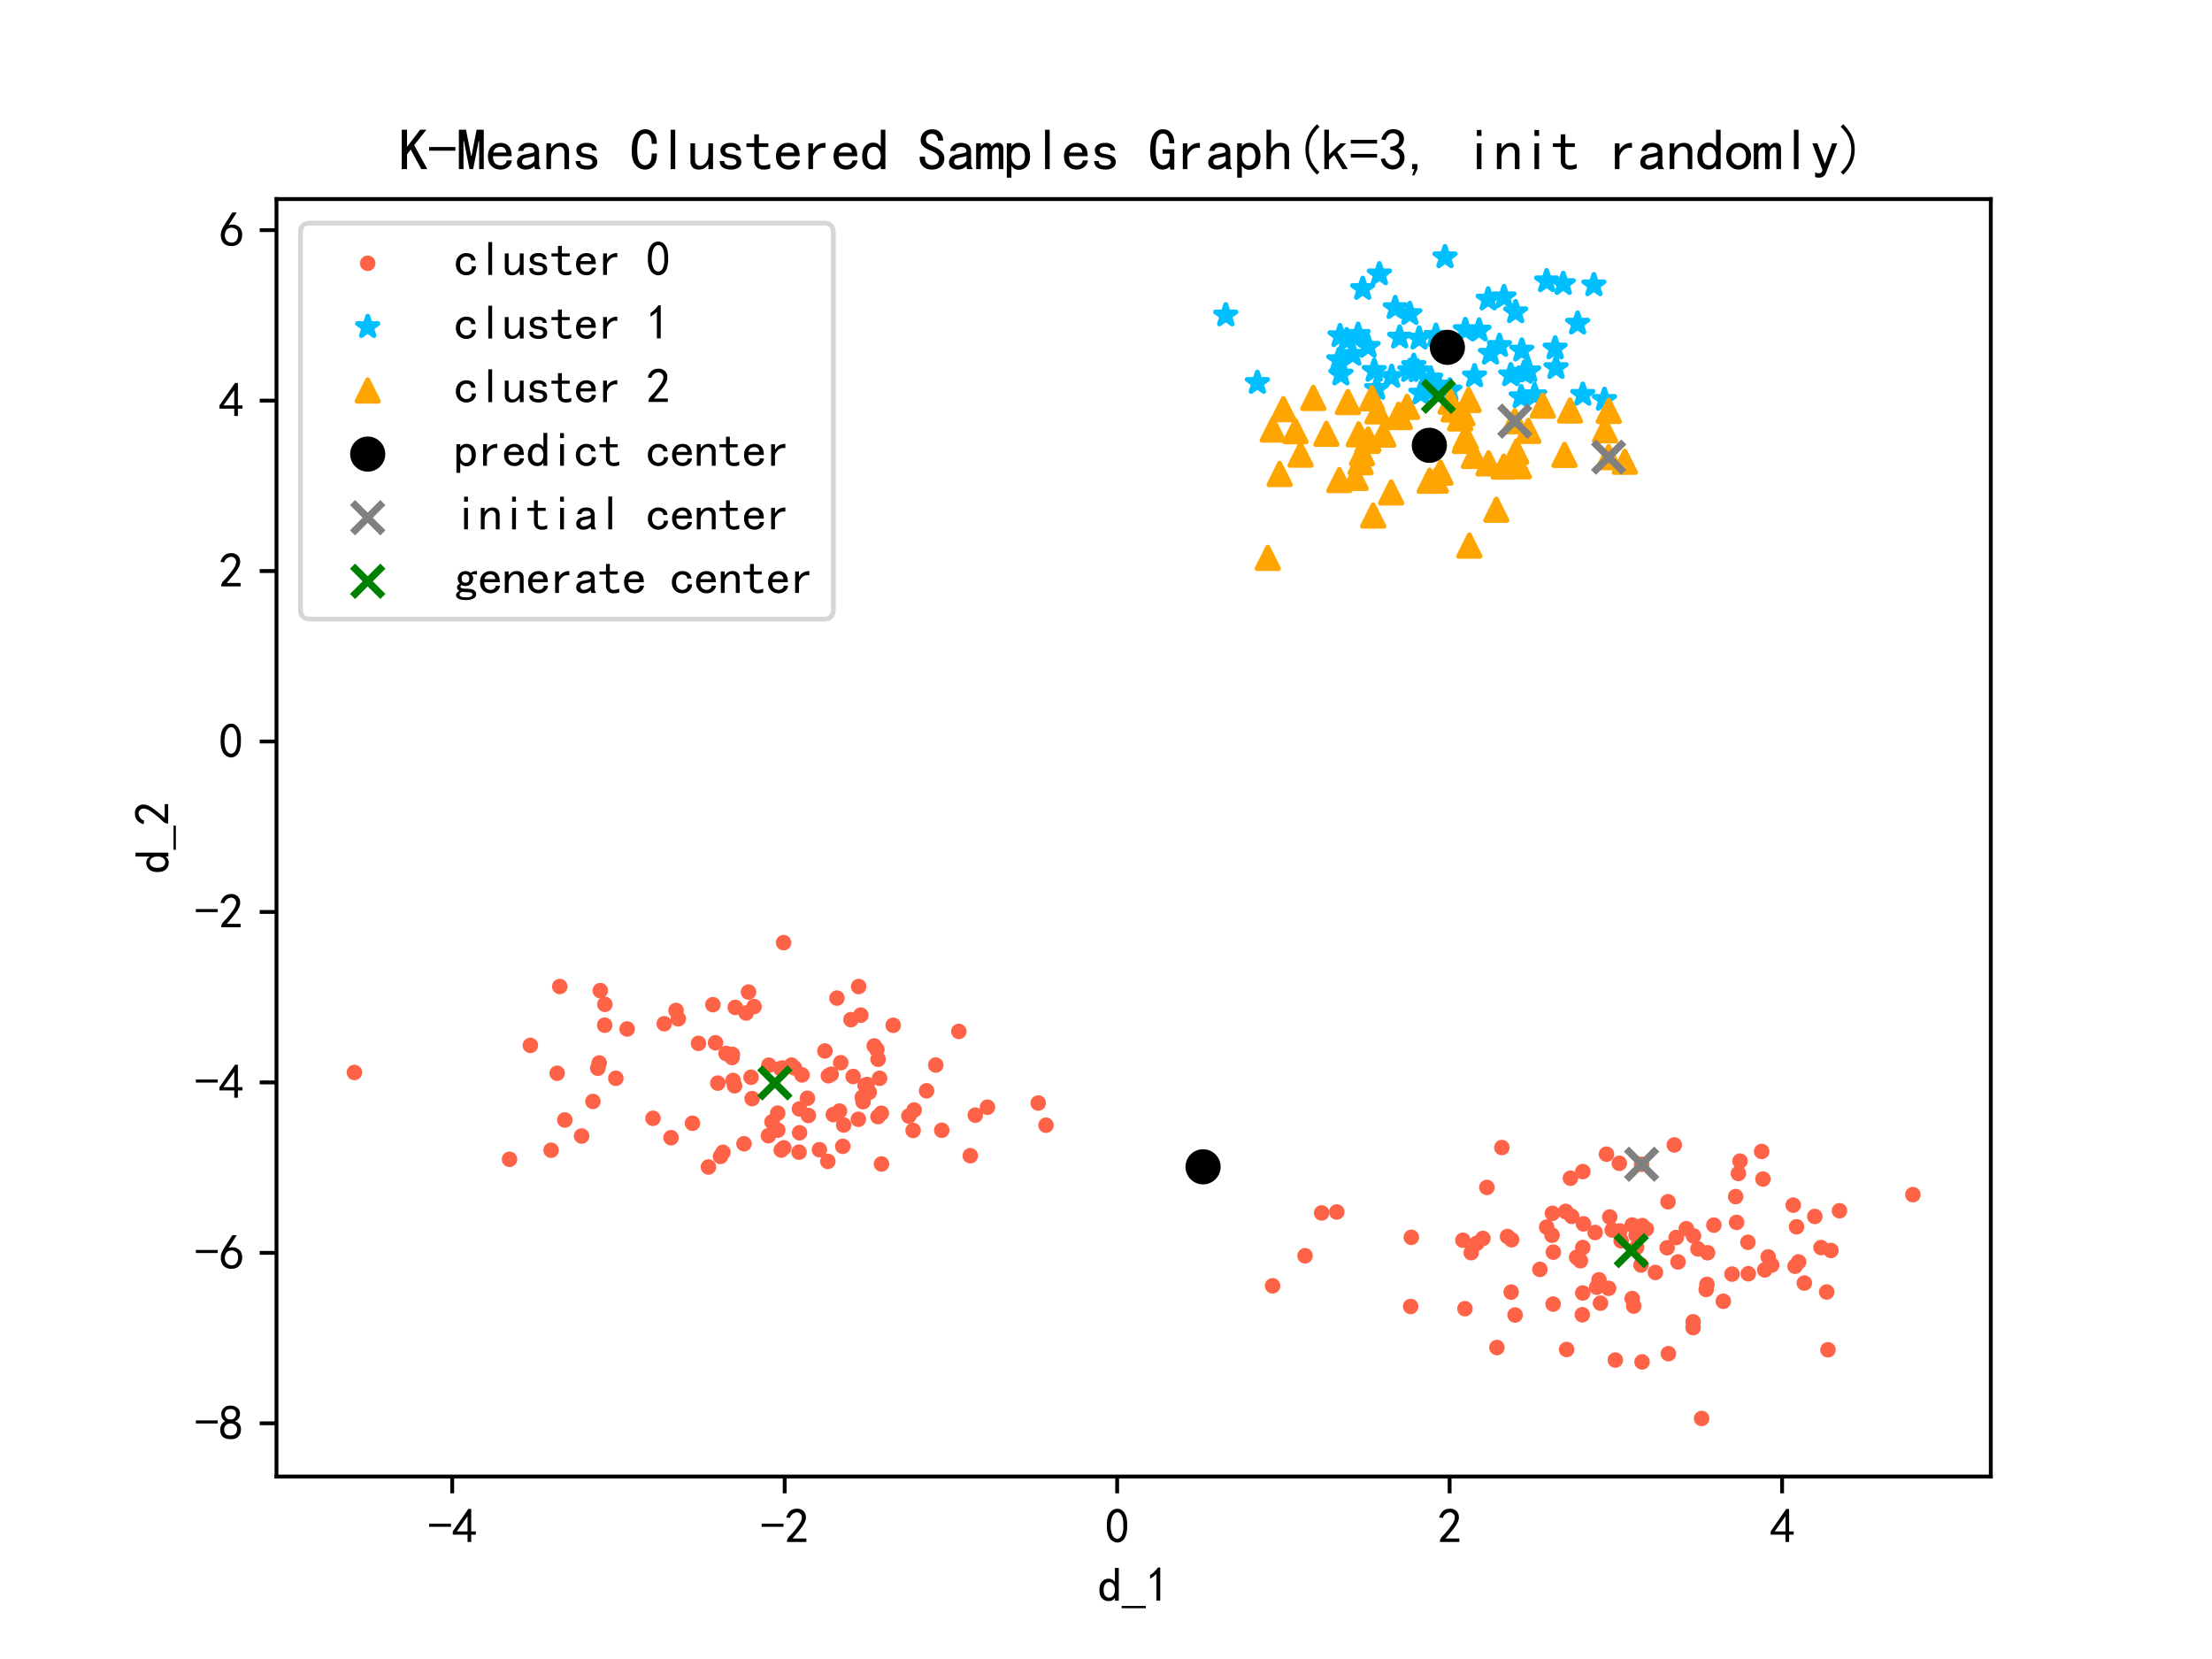 <?xml version="1.0" encoding="utf-8" standalone="no"?>
<!DOCTYPE svg PUBLIC "-//W3C//DTD SVG 1.1//EN"
  "http://www.w3.org/Graphics/SVG/1.1/DTD/svg11.dtd">
<svg height="345.6pt" version="1.1" viewBox="0 0 460.8 345.6" width="460.8pt" xmlns="http://www.w3.org/2000/svg" xmlns:xlink="http://www.w3.org/1999/xlink">
 <defs>
  <style type="text/css">*{stroke-linecap:butt;stroke-linejoin:round;}</style>
 </defs>
 <g id="figure_1">
  <g id="patch_1">
   <path d="M 0 345.6 
L 460.8 345.6 
L 460.8 0 
L 0 0 
z
" style="fill:#ffffff;"/>
  </g>
  <g id="axes_1">
   <g id="patch_2">
    <path d="M 57.6 307.584 
L 414.72 307.584 
L 414.72 41.472 
L 57.6 41.472 
z
" style="fill:#ffffff;"/>
   </g>
   <g id="PathCollection_1">
    <defs>
     <path d="M 0 1.118 
C 0.297 1.118 0.581 1 0.791 0.791 
C 1 0.581 1.118 0.297 1.118 0 
C 1.118 -0.297 1 -0.581 0.791 -0.791 
C 0.581 -1 0.297 -1.118 0 -1.118 
C -0.297 -1.118 -0.581 -1 -0.791 -0.791 
C -1 -0.581 -1.118 -0.297 -1.118 0 
C -1.118 0.297 -1 0.581 -0.791 0.791 
C -0.581 1 -0.297 1.118 0 1.118 
z
" id="mfa7ca40652" style="stroke:#ff6347;"/>
    </defs>
    <g clip-path="url(#p7942cded31)">
     <use style="fill:#ff6347;stroke:#ff6347;" x="162.987" xlink:href="#mfa7ca40652" y="222.48"/>
     <use style="fill:#ff6347;stroke:#ff6347;" x="190.216" xlink:href="#mfa7ca40652" y="235.498"/>
     <use style="fill:#ff6347;stroke:#ff6347;" x="335.842" xlink:href="#mfa7ca40652" y="256.241"/>
     <use style="fill:#ff6347;stroke:#ff6347;" x="124.527" xlink:href="#mfa7ca40652" y="222.533"/>
     <use style="fill:#ff6347;stroke:#ff6347;" x="180.639" xlink:href="#mfa7ca40652" y="225.921"/>
     <use style="fill:#ff6347;stroke:#ff6347;" x="152.715" xlink:href="#mfa7ca40652" y="225.081"/>
     <use style="fill:#ff6347;stroke:#ff6347;" x="138.367" xlink:href="#mfa7ca40652" y="213.265"/>
     <use style="fill:#ff6347;stroke:#ff6347;" x="332.636" xlink:href="#mfa7ca40652" y="268.147"/>
     <use style="fill:#ff6347;stroke:#ff6347;" x="348.793" xlink:href="#mfa7ca40652" y="238.516"/>
     <use style="fill:#ff6347;stroke:#ff6347;" x="179.319" xlink:href="#mfa7ca40652" y="211.474"/>
     <use style="fill:#ff6347;stroke:#ff6347;" x="196.182" xlink:href="#mfa7ca40652" y="235.455"/>
     <use style="fill:#ff6347;stroke:#ff6347;" x="358.999" xlink:href="#mfa7ca40652" y="271.077"/>
     <use style="fill:#ff6347;stroke:#ff6347;" x="194.933" xlink:href="#mfa7ca40652" y="221.867"/>
     <use style="fill:#ff6347;stroke:#ff6347;" x="329.867" xlink:href="#mfa7ca40652" y="254.952"/>
     <use style="fill:#ff6347;stroke:#ff6347;" x="367.253" xlink:href="#mfa7ca40652" y="245.617"/>
     <use style="fill:#ff6347;stroke:#ff6347;" x="322.191" xlink:href="#mfa7ca40652" y="255.633"/>
     <use style="fill:#ff6347;stroke:#ff6347;" x="182.913" xlink:href="#mfa7ca40652" y="232.617"/>
     <use style="fill:#ff6347;stroke:#ff6347;" x="352.702" xlink:href="#mfa7ca40652" y="276.572"/>
     <use style="fill:#ff6347;stroke:#ff6347;" x="379.352" xlink:href="#mfa7ca40652" y="259.891"/>
     <use style="fill:#ff6347;stroke:#ff6347;" x="149.535" xlink:href="#mfa7ca40652" y="225.632"/>
     <use style="fill:#ff6347;stroke:#ff6347;" x="182.122" xlink:href="#mfa7ca40652" y="217.886"/>
     <use style="fill:#ff6347;stroke:#ff6347;" x="367.636" xlink:href="#mfa7ca40652" y="264.551"/>
     <use style="fill:#ff6347;stroke:#ff6347;" x="344.855" xlink:href="#mfa7ca40652" y="265.079"/>
     <use style="fill:#ff6347;stroke:#ff6347;" x="329.229" xlink:href="#mfa7ca40652" y="262.643"/>
     <use style="fill:#ff6347;stroke:#ff6347;" x="110.486" xlink:href="#mfa7ca40652" y="217.774"/>
     <use style="fill:#ff6347;stroke:#ff6347;" x="373.947" xlink:href="#mfa7ca40652" y="263.783"/>
     <use style="fill:#ff6347;stroke:#ff6347;" x="162.021" xlink:href="#mfa7ca40652" y="235.429"/>
     <use style="fill:#ff6347;stroke:#ff6347;" x="398.487" xlink:href="#mfa7ca40652" y="248.863"/>
     <use style="fill:#ff6347;stroke:#ff6347;" x="202.124" xlink:href="#mfa7ca40652" y="240.754"/>
     <use style="fill:#ff6347;stroke:#ff6347;" x="153.166" xlink:href="#mfa7ca40652" y="209.858"/>
     <use style="fill:#ff6347;stroke:#ff6347;" x="347.483" xlink:href="#mfa7ca40652" y="250.352"/>
     <use style="fill:#ff6347;stroke:#ff6347;" x="170.703" xlink:href="#mfa7ca40652" y="239.508"/>
     <use style="fill:#ff6347;stroke:#ff6347;" x="352.705" xlink:href="#mfa7ca40652" y="275.351"/>
     <use style="fill:#ff6347;stroke:#ff6347;" x="308.917" xlink:href="#mfa7ca40652" y="257.992"/>
     <use style="fill:#ff6347;stroke:#ff6347;" x="144.251" xlink:href="#mfa7ca40652" y="233.996"/>
     <use style="fill:#ff6347;stroke:#ff6347;" x="173.586" xlink:href="#mfa7ca40652" y="232.199"/>
     <use style="fill:#ff6347;stroke:#ff6347;" x="361.77" xlink:href="#mfa7ca40652" y="254.645"/>
     <use style="fill:#ff6347;stroke:#ff6347;" x="166.562" xlink:href="#mfa7ca40652" y="235.971"/>
     <use style="fill:#ff6347;stroke:#ff6347;" x="335.101" xlink:href="#mfa7ca40652" y="268.381"/>
     <use style="fill:#ff6347;stroke:#ff6347;" x="336.507" xlink:href="#mfa7ca40652" y="283.321"/>
     <use style="fill:#ff6347;stroke:#ff6347;" x="178.878" xlink:href="#mfa7ca40652" y="205.515"/>
     <use style="fill:#ff6347;stroke:#ff6347;" x="155.927" xlink:href="#mfa7ca40652" y="206.661"/>
     <use style="fill:#ff6347;stroke:#ff6347;" x="150.09" xlink:href="#mfa7ca40652" y="240.905"/>
     <use style="fill:#ff6347;stroke:#ff6347;" x="152.505" xlink:href="#mfa7ca40652" y="220.301"/>
     <use style="fill:#ff6347;stroke:#ff6347;" x="327.418" xlink:href="#mfa7ca40652" y="253.388"/>
     <use style="fill:#ff6347;stroke:#ff6347;" x="315.627" xlink:href="#mfa7ca40652" y="273.942"/>
     <use style="fill:#ff6347;stroke:#ff6347;" x="373.563" xlink:href="#mfa7ca40652" y="251.052"/>
     <use style="fill:#ff6347;stroke:#ff6347;" x="160.82" xlink:href="#mfa7ca40652" y="233.707"/>
     <use style="fill:#ff6347;stroke:#ff6347;" x="179.635" xlink:href="#mfa7ca40652" y="228.587"/>
     <use style="fill:#ff6347;stroke:#ff6347;" x="156.683" xlink:href="#mfa7ca40652" y="228.863"/>
     <use style="fill:#ff6347;stroke:#ff6347;" x="329.73" xlink:href="#mfa7ca40652" y="244.062"/>
     <use style="fill:#ff6347;stroke:#ff6347;" x="125.046" xlink:href="#mfa7ca40652" y="206.362"/>
     <use style="fill:#ff6347;stroke:#ff6347;" x="314.893" xlink:href="#mfa7ca40652" y="258.259"/>
     <use style="fill:#ff6347;stroke:#ff6347;" x="125.965" xlink:href="#mfa7ca40652" y="213.562"/>
     <use style="fill:#ff6347;stroke:#ff6347;" x="73.833" xlink:href="#mfa7ca40652" y="223.414"/>
     <use style="fill:#ff6347;stroke:#ff6347;" x="116.07" xlink:href="#mfa7ca40652" y="223.577"/>
     <use style="fill:#ff6347;stroke:#ff6347;" x="265.096" xlink:href="#mfa7ca40652" y="267.858"/>
     <use style="fill:#ff6347;stroke:#ff6347;" x="293.863" xlink:href="#mfa7ca40652" y="272.162"/>
     <use style="fill:#ff6347;stroke:#ff6347;" x="193.023" xlink:href="#mfa7ca40652" y="227.233"/>
     <use style="fill:#ff6347;stroke:#ff6347;" x="153.02" xlink:href="#mfa7ca40652" y="226.187"/>
     <use style="fill:#ff6347;stroke:#ff6347;" x="305.175" xlink:href="#mfa7ca40652" y="272.622"/>
     <use style="fill:#ff6347;stroke:#ff6347;" x="323.544" xlink:href="#mfa7ca40652" y="271.668"/>
     <use style="fill:#ff6347;stroke:#ff6347;" x="349.563" xlink:href="#mfa7ca40652" y="262.88"/>
     <use style="fill:#ff6347;stroke:#ff6347;" x="353.711" xlink:href="#mfa7ca40652" y="260.173"/>
     <use style="fill:#ff6347;stroke:#ff6347;" x="156.453" xlink:href="#mfa7ca40652" y="224.411"/>
     <use style="fill:#ff6347;stroke:#ff6347;" x="106.139" xlink:href="#mfa7ca40652" y="241.507"/>
     <use style="fill:#ff6347;stroke:#ff6347;" x="329.714" xlink:href="#mfa7ca40652" y="269.347"/>
     <use style="fill:#ff6347;stroke:#ff6347;" x="360.815" xlink:href="#mfa7ca40652" y="265.42"/>
     <use style="fill:#ff6347;stroke:#ff6347;" x="166.527" xlink:href="#mfa7ca40652" y="231.013"/>
     <use style="fill:#ff6347;stroke:#ff6347;" x="355.712" xlink:href="#mfa7ca40652" y="260.973"/>
     <use style="fill:#ff6347;stroke:#ff6347;" x="304.744" xlink:href="#mfa7ca40652" y="258.363"/>
     <use style="fill:#ff6347;stroke:#ff6347;" x="337.714" xlink:href="#mfa7ca40652" y="258.477"/>
     <use style="fill:#ff6347;stroke:#ff6347;" x="341.975" xlink:href="#mfa7ca40652" y="242.533"/>
     <use style="fill:#ff6347;stroke:#ff6347;" x="216.281" xlink:href="#mfa7ca40652" y="229.785"/>
     <use style="fill:#ff6347;stroke:#ff6347;" x="375.873" xlink:href="#mfa7ca40652" y="267.287"/>
     <use style="fill:#ff6347;stroke:#ff6347;" x="333.1" xlink:href="#mfa7ca40652" y="266.616"/>
     <use style="fill:#ff6347;stroke:#ff6347;" x="364.199" xlink:href="#mfa7ca40652" y="265.347"/>
     <use style="fill:#ff6347;stroke:#ff6347;" x="177.725" xlink:href="#mfa7ca40652" y="224.257"/>
     <use style="fill:#ff6347;stroke:#ff6347;" x="334.659" xlink:href="#mfa7ca40652" y="240.434"/>
     <use style="fill:#ff6347;stroke:#ff6347;" x="332.296" xlink:href="#mfa7ca40652" y="256.75"/>
     <use style="fill:#ff6347;stroke:#ff6347;" x="183.63" xlink:href="#mfa7ca40652" y="242.477"/>
     <use style="fill:#ff6347;stroke:#ff6347;" x="333.408" xlink:href="#mfa7ca40652" y="271.472"/>
     <use style="fill:#ff6347;stroke:#ff6347;" x="368.343" xlink:href="#mfa7ca40652" y="261.836"/>
     <use style="fill:#ff6347;stroke:#ff6347;" x="117.661" xlink:href="#mfa7ca40652" y="233.316"/>
     <use style="fill:#ff6347;stroke:#ff6347;" x="323.319" xlink:href="#mfa7ca40652" y="257.327"/>
     <use style="fill:#ff6347;stroke:#ff6347;" x="166.455" xlink:href="#mfa7ca40652" y="240.014"/>
     <use style="fill:#ff6347;stroke:#ff6347;" x="323.586" xlink:href="#mfa7ca40652" y="260.843"/>
     <use style="fill:#ff6347;stroke:#ff6347;" x="342.117" xlink:href="#mfa7ca40652" y="255.318"/>
     <use style="fill:#ff6347;stroke:#ff6347;" x="329.724" xlink:href="#mfa7ca40652" y="259.877"/>
     <use style="fill:#ff6347;stroke:#ff6347;" x="155.432" xlink:href="#mfa7ca40652" y="211.03"/>
     <use style="fill:#ff6347;stroke:#ff6347;" x="374.68" xlink:href="#mfa7ca40652" y="262.875"/>
     <use style="fill:#ff6347;stroke:#ff6347;" x="340.01" xlink:href="#mfa7ca40652" y="255.184"/>
     <use style="fill:#ff6347;stroke:#ff6347;" x="178.814" xlink:href="#mfa7ca40652" y="233.167"/>
     <use style="fill:#ff6347;stroke:#ff6347;" x="183.609" xlink:href="#mfa7ca40652" y="231.905"/>
     <use style="fill:#ff6347;stroke:#ff6347;" x="136.027" xlink:href="#mfa7ca40652" y="232.966"/>
     <use style="fill:#ff6347;stroke:#ff6347;" x="337.435" xlink:href="#mfa7ca40652" y="256.425"/>
     <use style="fill:#ff6347;stroke:#ff6347;" x="349.183" xlink:href="#mfa7ca40652" y="257.801"/>
     <use style="fill:#ff6347;stroke:#ff6347;" x="154.988" xlink:href="#mfa7ca40652" y="238.267"/>
     <use style="fill:#ff6347;stroke:#ff6347;" x="163.237" xlink:href="#mfa7ca40652" y="196.368"/>
     <use style="fill:#ff6347;stroke:#ff6347;" x="271.864" xlink:href="#mfa7ca40652" y="261.608"/>
     <use style="fill:#ff6347;stroke:#ff6347;" x="337.334" xlink:href="#mfa7ca40652" y="242.341"/>
     <use style="fill:#ff6347;stroke:#ff6347;" x="340.332" xlink:href="#mfa7ca40652" y="272.083"/>
     <use style="fill:#ff6347;stroke:#ff6347;" x="203.17" xlink:href="#mfa7ca40652" y="232.31"/>
     <use style="fill:#ff6347;stroke:#ff6347;" x="183.235" xlink:href="#mfa7ca40652" y="224.626"/>
     <use style="fill:#ff6347;stroke:#ff6347;" x="182.924" xlink:href="#mfa7ca40652" y="220.664"/>
     <use style="fill:#ff6347;stroke:#ff6347;" x="366.983" xlink:href="#mfa7ca40652" y="239.868"/>
     <use style="fill:#ff6347;stroke:#ff6347;" x="157.086" xlink:href="#mfa7ca40652" y="209.688"/>
     <use style="fill:#ff6347;stroke:#ff6347;" x="174.888" xlink:href="#mfa7ca40652" y="231.456"/>
     <use style="fill:#ff6347;stroke:#ff6347;" x="171.845" xlink:href="#mfa7ca40652" y="218.935"/>
     <use style="fill:#ff6347;stroke:#ff6347;" x="123.512" xlink:href="#mfa7ca40652" y="229.45"/>
     <use style="fill:#ff6347;stroke:#ff6347;" x="173.142" xlink:href="#mfa7ca40652" y="223.787"/>
     <use style="fill:#ff6347;stroke:#ff6347;" x="320.786" xlink:href="#mfa7ca40652" y="264.44"/>
     <use style="fill:#ff6347;stroke:#ff6347;" x="347.551" xlink:href="#mfa7ca40652" y="281.994"/>
     <use style="fill:#ff6347;stroke:#ff6347;" x="351.294" xlink:href="#mfa7ca40652" y="255.965"/>
     <use style="fill:#ff6347;stroke:#ff6347;" x="121.154" xlink:href="#mfa7ca40652" y="236.656"/>
     <use style="fill:#ff6347;stroke:#ff6347;" x="148.514" xlink:href="#mfa7ca40652" y="209.297"/>
     <use style="fill:#ff6347;stroke:#ff6347;" x="340.83" xlink:href="#mfa7ca40652" y="257.296"/>
     <use style="fill:#ff6347;stroke:#ff6347;" x="326.176" xlink:href="#mfa7ca40652" y="252.388"/>
     <use style="fill:#ff6347;stroke:#ff6347;" x="150.606" xlink:href="#mfa7ca40652" y="240.056"/>
     <use style="fill:#ff6347;stroke:#ff6347;" x="205.708" xlink:href="#mfa7ca40652" y="230.651"/>
     <use style="fill:#ff6347;stroke:#ff6347;" x="341.85" xlink:href="#mfa7ca40652" y="263.524"/>
     <use style="fill:#ff6347;stroke:#ff6347;" x="293.999" xlink:href="#mfa7ca40652" y="257.76"/>
     <use style="fill:#ff6347;stroke:#ff6347;" x="380.531" xlink:href="#mfa7ca40652" y="269.146"/>
     <use style="fill:#ff6347;stroke:#ff6347;" x="378.058" xlink:href="#mfa7ca40652" y="253.412"/>
     <use style="fill:#ff6347;stroke:#ff6347;" x="189.332" xlink:href="#mfa7ca40652" y="232.49"/>
     <use style="fill:#ff6347;stroke:#ff6347;" x="160.075" xlink:href="#mfa7ca40652" y="236.59"/>
     <use style="fill:#ff6347;stroke:#ff6347;" x="361.571" xlink:href="#mfa7ca40652" y="249.272"/>
     <use style="fill:#ff6347;stroke:#ff6347;" x="124.819" xlink:href="#mfa7ca40652" y="221.427"/>
     <use style="fill:#ff6347;stroke:#ff6347;" x="114.805" xlink:href="#mfa7ca40652" y="239.612"/>
     <use style="fill:#ff6347;stroke:#ff6347;" x="162.745" xlink:href="#mfa7ca40652" y="239.586"/>
     <use style="fill:#ff6347;stroke:#ff6347;" x="179.788" xlink:href="#mfa7ca40652" y="229.502"/>
     <use style="fill:#ff6347;stroke:#ff6347;" x="311.836" xlink:href="#mfa7ca40652" y="280.718"/>
     <use style="fill:#ff6347;stroke:#ff6347;" x="342.95" xlink:href="#mfa7ca40652" y="256.027"/>
     <use style="fill:#ff6347;stroke:#ff6347;" x="362.481" xlink:href="#mfa7ca40652" y="241.881"/>
     <use style="fill:#ff6347;stroke:#ff6347;" x="172.562" xlink:href="#mfa7ca40652" y="224.102"/>
     <use style="fill:#ff6347;stroke:#ff6347;" x="126.003" xlink:href="#mfa7ca40652" y="209.23"/>
     <use style="fill:#ff6347;stroke:#ff6347;" x="174.351" xlink:href="#mfa7ca40652" y="207.922"/>
     <use style="fill:#ff6347;stroke:#ff6347;" x="380.799" xlink:href="#mfa7ca40652" y="281.185"/>
     <use style="fill:#ff6347;stroke:#ff6347;" x="147.581" xlink:href="#mfa7ca40652" y="243.105"/>
     <use style="fill:#ff6347;stroke:#ff6347;" x="323.395" xlink:href="#mfa7ca40652" y="252.763"/>
     <use style="fill:#ff6347;stroke:#ff6347;" x="374.255" xlink:href="#mfa7ca40652" y="255.565"/>
     <use style="fill:#ff6347;stroke:#ff6347;" x="130.639" xlink:href="#mfa7ca40652" y="214.358"/>
     <use style="fill:#ff6347;stroke:#ff6347;" x="128.295" xlink:href="#mfa7ca40652" y="224.622"/>
     <use style="fill:#ff6347;stroke:#ff6347;" x="327.147" xlink:href="#mfa7ca40652" y="245.442"/>
     <use style="fill:#ff6347;stroke:#ff6347;" x="116.606" xlink:href="#mfa7ca40652" y="205.509"/>
     <use style="fill:#ff6347;stroke:#ff6347;" x="328.441" xlink:href="#mfa7ca40652" y="261.924"/>
     <use style="fill:#ff6347;stroke:#ff6347;" x="217.897" xlink:href="#mfa7ca40652" y="234.402"/>
     <use style="fill:#ff6347;stroke:#ff6347;" x="181.078" xlink:href="#mfa7ca40652" y="227.539"/>
     <use style="fill:#ff6347;stroke:#ff6347;" x="355.428" xlink:href="#mfa7ca40652" y="268.624"/>
     <use style="fill:#ff6347;stroke:#ff6347;" x="175.138" xlink:href="#mfa7ca40652" y="221.381"/>
     <use style="fill:#ff6347;stroke:#ff6347;" x="340.929" xlink:href="#mfa7ca40652" y="259.871"/>
     <use style="fill:#ff6347;stroke:#ff6347;" x="163.275" xlink:href="#mfa7ca40652" y="239.108"/>
     <use style="fill:#ff6347;stroke:#ff6347;" x="145.505" xlink:href="#mfa7ca40652" y="217.354"/>
     <use style="fill:#ff6347;stroke:#ff6347;" x="352.786" xlink:href="#mfa7ca40652" y="257.463"/>
     <use style="fill:#ff6347;stroke:#ff6347;" x="278.475" xlink:href="#mfa7ca40652" y="252.477"/>
     <use style="fill:#ff6347;stroke:#ff6347;" x="141.299" xlink:href="#mfa7ca40652" y="212.239"/>
     <use style="fill:#ff6347;stroke:#ff6347;" x="326.151" xlink:href="#mfa7ca40652" y="252.375"/>
     <use style="fill:#ff6347;stroke:#ff6347;" x="190.43" xlink:href="#mfa7ca40652" y="231.235"/>
     <use style="fill:#ff6347;stroke:#ff6347;" x="312.863" xlink:href="#mfa7ca40652" y="239.054"/>
     <use style="fill:#ff6347;stroke:#ff6347;" x="357.028" xlink:href="#mfa7ca40652" y="255.21"/>
     <use style="fill:#ff6347;stroke:#ff6347;" x="165.491" xlink:href="#mfa7ca40652" y="222.468"/>
     <use style="fill:#ff6347;stroke:#ff6347;" x="275.323" xlink:href="#mfa7ca40652" y="252.675"/>
     <use style="fill:#ff6347;stroke:#ff6347;" x="162.014" xlink:href="#mfa7ca40652" y="231.889"/>
     <use style="fill:#ff6347;stroke:#ff6347;" x="314.034" xlink:href="#mfa7ca40652" y="257.59"/>
     <use style="fill:#ff6347;stroke:#ff6347;" x="160.159" xlink:href="#mfa7ca40652" y="221.893"/>
     <use style="fill:#ff6347;stroke:#ff6347;" x="168.398" xlink:href="#mfa7ca40652" y="232.377"/>
     <use style="fill:#ff6347;stroke:#ff6347;" x="309.748" xlink:href="#mfa7ca40652" y="247.368"/>
     <use style="fill:#ff6347;stroke:#ff6347;" x="369.067" xlink:href="#mfa7ca40652" y="263.53"/>
     <use style="fill:#ff6347;stroke:#ff6347;" x="199.745" xlink:href="#mfa7ca40652" y="214.865"/>
     <use style="fill:#ff6347;stroke:#ff6347;" x="342.073" xlink:href="#mfa7ca40652" y="283.709"/>
     <use style="fill:#ff6347;stroke:#ff6347;" x="326.353" xlink:href="#mfa7ca40652" y="281.127"/>
     <use style="fill:#ff6347;stroke:#ff6347;" x="167.072" xlink:href="#mfa7ca40652" y="223.927"/>
     <use style="fill:#ff6347;stroke:#ff6347;" x="139.786" xlink:href="#mfa7ca40652" y="237.009"/>
     <use style="fill:#ff6347;stroke:#ff6347;" x="177.269" xlink:href="#mfa7ca40652" y="212.416"/>
     <use style="fill:#ff6347;stroke:#ff6347;" x="354.478" xlink:href="#mfa7ca40652" y="295.488"/>
     <use style="fill:#ff6347;stroke:#ff6347;" x="335.333" xlink:href="#mfa7ca40652" y="253.522"/>
     <use style="fill:#ff6347;stroke:#ff6347;" x="149.057" xlink:href="#mfa7ca40652" y="217.228"/>
     <use style="fill:#ff6347;stroke:#ff6347;" x="355.59" xlink:href="#mfa7ca40652" y="267.551"/>
     <use style="fill:#ff6347;stroke:#ff6347;" x="152.568" xlink:href="#mfa7ca40652" y="219.65"/>
     <use style="fill:#ff6347;stroke:#ff6347;" x="175.756" xlink:href="#mfa7ca40652" y="234.362"/>
     <use style="fill:#ff6347;stroke:#ff6347;" x="307.648" xlink:href="#mfa7ca40652" y="258.991"/>
     <use style="fill:#ff6347;stroke:#ff6347;" x="186.073" xlink:href="#mfa7ca40652" y="213.586"/>
     <use style="fill:#ff6347;stroke:#ff6347;" x="140.838" xlink:href="#mfa7ca40652" y="210.493"/>
     <use style="fill:#ff6347;stroke:#ff6347;" x="164.887" xlink:href="#mfa7ca40652" y="221.877"/>
     <use style="fill:#ff6347;stroke:#ff6347;" x="314.801" xlink:href="#mfa7ca40652" y="269.166"/>
     <use style="fill:#ff6347;stroke:#ff6347;" x="151.251" xlink:href="#mfa7ca40652" y="219.453"/>
     <use style="fill:#ff6347;stroke:#ff6347;" x="180.205" xlink:href="#mfa7ca40652" y="226.098"/>
     <use style="fill:#ff6347;stroke:#ff6347;" x="381.419" xlink:href="#mfa7ca40652" y="260.498"/>
     <use style="fill:#ff6347;stroke:#ff6347;" x="162.612" xlink:href="#mfa7ca40652" y="222.602"/>
     <use style="fill:#ff6347;stroke:#ff6347;" x="172.455" xlink:href="#mfa7ca40652" y="241.942"/>
     <use style="fill:#ff6347;stroke:#ff6347;" x="347.295" xlink:href="#mfa7ca40652" y="259.931"/>
     <use style="fill:#ff6347;stroke:#ff6347;" x="364.13" xlink:href="#mfa7ca40652" y="258.787"/>
     <use style="fill:#ff6347;stroke:#ff6347;" x="329.626" xlink:href="#mfa7ca40652" y="273.883"/>
     <use style="fill:#ff6347;stroke:#ff6347;" x="383.202" xlink:href="#mfa7ca40652" y="252.224"/>
     <use style="fill:#ff6347;stroke:#ff6347;" x="175.566" xlink:href="#mfa7ca40652" y="238.802"/>
     <use style="fill:#ff6347;stroke:#ff6347;" x="182.665" xlink:href="#mfa7ca40652" y="218.621"/>
     <use style="fill:#ff6347;stroke:#ff6347;" x="340.011" xlink:href="#mfa7ca40652" y="270.502"/>
     <use style="fill:#ff6347;stroke:#ff6347;" x="362.139" xlink:href="#mfa7ca40652" y="244.459"/>
     <use style="fill:#ff6347;stroke:#ff6347;" x="168.197" xlink:href="#mfa7ca40652" y="228.791"/>
     <use style="fill:#ff6347;stroke:#ff6347;" x="306.477" xlink:href="#mfa7ca40652" y="260.954"/>
    </g>
   </g>
   <g id="PathCollection_2">
    <defs>
     <path d="M 0 -2.236 
L -0.502 -0.691 
L -2.127 -0.691 
L -0.812 0.264 
L -1.314 1.809 
L -0 0.854 
L 1.314 1.809 
L 0.812 0.264 
L 2.127 -0.691 
L 0.502 -0.691 
z
" id="mb01a74e6a1" style="stroke:#00bfff;"/>
    </defs>
    <g clip-path="url(#p7942cded31)">
     <use style="fill:#00bfff;stroke:#00bfff;" x="295.277" xlink:href="#mb01a74e6a1" y="77.313"/>
     <use style="fill:#00bfff;stroke:#00bfff;" x="261.936" xlink:href="#mb01a74e6a1" y="79.739"/>
     <use style="fill:#00bfff;stroke:#00bfff;" x="305.257" xlink:href="#mb01a74e6a1" y="68.723"/>
     <use style="fill:#00bfff;stroke:#00bfff;" x="332.03" xlink:href="#mb01a74e6a1" y="59.4"/>
     <use style="fill:#00bfff;stroke:#00bfff;" x="287.351" xlink:href="#mb01a74e6a1" y="57.114"/>
     <use style="fill:#00bfff;stroke:#00bfff;" x="293.684" xlink:href="#mb01a74e6a1" y="77.256"/>
     <use style="fill:#00bfff;stroke:#00bfff;" x="294.51" xlink:href="#mb01a74e6a1" y="76.196"/>
     <use style="fill:#00bfff;stroke:#00bfff;" x="295.993" xlink:href="#mb01a74e6a1" y="81.946"/>
     <use style="fill:#00bfff;stroke:#00bfff;" x="291.576" xlink:href="#mb01a74e6a1" y="70.3"/>
     <use style="fill:#00bfff;stroke:#00bfff;" x="298.896" xlink:href="#mb01a74e6a1" y="80.917"/>
     <use style="fill:#00bfff;stroke:#00bfff;" x="315.73" xlink:href="#mb01a74e6a1" y="65.017"/>
     <use style="fill:#00bfff;stroke:#00bfff;" x="325.648" xlink:href="#mb01a74e6a1" y="59.136"/>
     <use style="fill:#00bfff;stroke:#00bfff;" x="302.041" xlink:href="#mb01a74e6a1" y="81.312"/>
     <use style="fill:#00bfff;stroke:#00bfff;" x="322.189" xlink:href="#mb01a74e6a1" y="58.569"/>
     <use style="fill:#00bfff;stroke:#00bfff;" x="334.243" xlink:href="#mb01a74e6a1" y="83.27"/>
     <use style="fill:#00bfff;stroke:#00bfff;" x="286.777" xlink:href="#mb01a74e6a1" y="80.983"/>
     <use style="fill:#00bfff;stroke:#00bfff;" x="289.903" xlink:href="#mb01a74e6a1" y="78.482"/>
     <use style="fill:#00bfff;stroke:#00bfff;" x="323.961" xlink:href="#mb01a74e6a1" y="72.559"/>
     <use style="fill:#00bfff;stroke:#00bfff;" x="314.714" xlink:href="#mb01a74e6a1" y="78.146"/>
     <use style="fill:#00bfff;stroke:#00bfff;" x="313.306" xlink:href="#mb01a74e6a1" y="61.893"/>
     <use style="fill:#00bfff;stroke:#00bfff;" x="286.271" xlink:href="#mb01a74e6a1" y="77.224"/>
     <use style="fill:#00bfff;stroke:#00bfff;" x="329.726" xlink:href="#mb01a74e6a1" y="82.218"/>
     <use style="fill:#00bfff;stroke:#00bfff;" x="295.621" xlink:href="#mb01a74e6a1" y="70.502"/>
     <use style="fill:#00bfff;stroke:#00bfff;" x="282.927" xlink:href="#mb01a74e6a1" y="69.723"/>
     <use style="fill:#00bfff;stroke:#00bfff;" x="293.694" xlink:href="#mb01a74e6a1" y="65.393"/>
     <use style="fill:#00bfff;stroke:#00bfff;" x="319.689" xlink:href="#mb01a74e6a1" y="82.304"/>
     <use style="fill:#00bfff;stroke:#00bfff;" x="317.02" xlink:href="#mb01a74e6a1" y="73.002"/>
     <use style="fill:#00bfff;stroke:#00bfff;" x="324.143" xlink:href="#mb01a74e6a1" y="76.639"/>
     <use style="fill:#00bfff;stroke:#00bfff;" x="283.877" xlink:href="#mb01a74e6a1" y="60.162"/>
     <use style="fill:#00bfff;stroke:#00bfff;" x="290.646" xlink:href="#mb01a74e6a1" y="64.16"/>
     <use style="fill:#00bfff;stroke:#00bfff;" x="318.451" xlink:href="#mb01a74e6a1" y="77.309"/>
     <use style="fill:#00bfff;stroke:#00bfff;" x="255.348" xlink:href="#mb01a74e6a1" y="65.677"/>
     <use style="fill:#00bfff;stroke:#00bfff;" x="278.901" xlink:href="#mb01a74e6a1" y="74.998"/>
     <use style="fill:#00bfff;stroke:#00bfff;" x="281.812" xlink:href="#mb01a74e6a1" y="73.882"/>
     <use style="fill:#00bfff;stroke:#00bfff;" x="279.153" xlink:href="#mb01a74e6a1" y="70"/>
     <use style="fill:#00bfff;stroke:#00bfff;" x="301.021" xlink:href="#mb01a74e6a1" y="53.568"/>
     <use style="fill:#00bfff;stroke:#00bfff;" x="312.366" xlink:href="#mb01a74e6a1" y="72.036"/>
     <use style="fill:#00bfff;stroke:#00bfff;" x="317.523" xlink:href="#mb01a74e6a1" y="77.621"/>
     <use style="fill:#00bfff;stroke:#00bfff;" x="316.885" xlink:href="#mb01a74e6a1" y="82.712"/>
     <use style="fill:#00bfff;stroke:#00bfff;" x="308.124" xlink:href="#mb01a74e6a1" y="68.838"/>
     <use style="fill:#00bfff;stroke:#00bfff;" x="298.028" xlink:href="#mb01a74e6a1" y="78.821"/>
     <use style="fill:#00bfff;stroke:#00bfff;" x="299.126" xlink:href="#mb01a74e6a1" y="69.927"/>
     <use style="fill:#00bfff;stroke:#00bfff;" x="307.172" xlink:href="#mb01a74e6a1" y="78.356"/>
     <use style="fill:#00bfff;stroke:#00bfff;" x="279.333" xlink:href="#mb01a74e6a1" y="77.989"/>
     <use style="fill:#00bfff;stroke:#00bfff;" x="299.611" xlink:href="#mb01a74e6a1" y="80.28"/>
     <use style="fill:#00bfff;stroke:#00bfff;" x="328.644" xlink:href="#mb01a74e6a1" y="67.382"/>
     <use style="fill:#00bfff;stroke:#00bfff;" x="310.014" xlink:href="#mb01a74e6a1" y="62.36"/>
     <use style="fill:#00bfff;stroke:#00bfff;" x="284.988" xlink:href="#mb01a74e6a1" y="72.209"/>
     <use style="fill:#00bfff;stroke:#00bfff;" x="280.539" xlink:href="#mb01a74e6a1" y="70.856"/>
     <use style="fill:#00bfff;stroke:#00bfff;" x="310.492" xlink:href="#mb01a74e6a1" y="73.65"/>
    </g>
   </g>
   <g id="PathCollection_3">
    <defs>
     <path d="M 0 -2.236 
L -2.236 2.236 
L 2.236 2.236 
z
" id="mce06871d96" style="stroke:#ffa500;"/>
    </defs>
    <g clip-path="url(#p7942cded31)">
     <use style="fill:#ffa500;stroke:#ffa500;" x="304.632" xlink:href="#mce06871d96" y="86.115"/>
     <use style="fill:#ffa500;stroke:#ffa500;" x="304.185" xlink:href="#mce06871d96" y="87.159"/>
     <use style="fill:#ffa500;stroke:#ffa500;" x="325.922" xlink:href="#mce06871d96" y="94.756"/>
     <use style="fill:#ffa500;stroke:#ffa500;" x="297.821" xlink:href="#mce06871d96" y="100.134"/>
     <use style="fill:#ffa500;stroke:#ffa500;" x="265.143" xlink:href="#mce06871d96" y="89.488"/>
     <use style="fill:#ffa500;stroke:#ffa500;" x="289.802" xlink:href="#mce06871d96" y="102.584"/>
     <use style="fill:#ffa500;stroke:#ffa500;" x="300.073" xlink:href="#mce06871d96" y="98.452"/>
     <use style="fill:#ffa500;stroke:#ffa500;" x="315.858" xlink:href="#mce06871d96" y="94.098"/>
     <use style="fill:#ffa500;stroke:#ffa500;" x="335.134" xlink:href="#mce06871d96" y="85.6"/>
     <use style="fill:#ffa500;stroke:#ffa500;" x="302.826" xlink:href="#mce06871d96" y="85.294"/>
     <use style="fill:#ffa500;stroke:#ffa500;" x="286.957" xlink:href="#mce06871d96" y="85.692"/>
     <use style="fill:#ffa500;stroke:#ffa500;" x="307.032" xlink:href="#mce06871d96" y="94.975"/>
     <use style="fill:#ffa500;stroke:#ffa500;" x="327.062" xlink:href="#mce06871d96" y="85.521"/>
     <use style="fill:#ffa500;stroke:#ffa500;" x="269.872" xlink:href="#mce06871d96" y="89.818"/>
     <use style="fill:#ffa500;stroke:#ffa500;" x="338.481" xlink:href="#mce06871d96" y="96.188"/>
     <use style="fill:#ffa500;stroke:#ffa500;" x="305.353" xlink:href="#mce06871d96" y="91.155"/>
     <use style="fill:#ffa500;stroke:#ffa500;" x="321.398" xlink:href="#mce06871d96" y="84.498"/>
     <use style="fill:#ffa500;stroke:#ffa500;" x="286.058" xlink:href="#mce06871d96" y="107.395"/>
     <use style="fill:#ffa500;stroke:#ffa500;" x="305.139" xlink:href="#mce06871d96" y="91.85"/>
     <use style="fill:#ffa500;stroke:#ffa500;" x="291.605" xlink:href="#mce06871d96" y="86.869"/>
     <use style="fill:#ffa500;stroke:#ffa500;" x="334.366" xlink:href="#mce06871d96" y="89.632"/>
     <use style="fill:#ffa500;stroke:#ffa500;" x="306.092" xlink:href="#mce06871d96" y="113.654"/>
     <use style="fill:#ffa500;stroke:#ffa500;" x="273.58" xlink:href="#mce06871d96" y="82.896"/>
     <use style="fill:#ffa500;stroke:#ffa500;" x="293.114" xlink:href="#mce06871d96" y="84.759"/>
     <use style="fill:#ffa500;stroke:#ffa500;" x="316.4" xlink:href="#mce06871d96" y="97.131"/>
     <use style="fill:#ffa500;stroke:#ffa500;" x="283.44" xlink:href="#mce06871d96" y="96.287"/>
     <use style="fill:#ffa500;stroke:#ffa500;" x="279.007" xlink:href="#mce06871d96" y="100"/>
     <use style="fill:#ffa500;stroke:#ffa500;" x="305.934" xlink:href="#mce06871d96" y="83.313"/>
     <use style="fill:#ffa500;stroke:#ffa500;" x="285.808" xlink:href="#mce06871d96" y="82.969"/>
     <use style="fill:#ffa500;stroke:#ffa500;" x="315.551" xlink:href="#mce06871d96" y="87.735"/>
     <use style="fill:#ffa500;stroke:#ffa500;" x="270.935" xlink:href="#mce06871d96" y="94.711"/>
     <use style="fill:#ffa500;stroke:#ffa500;" x="291.343" xlink:href="#mce06871d96" y="86.393"/>
     <use style="fill:#ffa500;stroke:#ffa500;" x="266.572" xlink:href="#mce06871d96" y="98.743"/>
     <use style="fill:#ffa500;stroke:#ffa500;" x="313.257" xlink:href="#mce06871d96" y="97.188"/>
     <use style="fill:#ffa500;stroke:#ffa500;" x="267.357" xlink:href="#mce06871d96" y="85.237"/>
     <use style="fill:#ffa500;stroke:#ffa500;" x="283.728" xlink:href="#mce06871d96" y="94.414"/>
     <use style="fill:#ffa500;stroke:#ffa500;" x="311.714" xlink:href="#mce06871d96" y="106.182"/>
     <use style="fill:#ffa500;stroke:#ffa500;" x="284.841" xlink:href="#mce06871d96" y="91.84"/>
     <use style="fill:#ffa500;stroke:#ffa500;" x="276.31" xlink:href="#mce06871d96" y="90.364"/>
     <use style="fill:#ffa500;stroke:#ffa500;" x="288.16" xlink:href="#mce06871d96" y="90.532"/>
     <use style="fill:#ffa500;stroke:#ffa500;" x="282.404" xlink:href="#mce06871d96" y="99.552"/>
     <use style="fill:#ffa500;stroke:#ffa500;" x="283.047" xlink:href="#mce06871d96" y="90.486"/>
     <use style="fill:#ffa500;stroke:#ffa500;" x="318.376" xlink:href="#mce06871d96" y="89.752"/>
     <use style="fill:#ffa500;stroke:#ffa500;" x="285.043" xlink:href="#mce06871d96" y="91.556"/>
     <use style="fill:#ffa500;stroke:#ffa500;" x="299.11" xlink:href="#mce06871d96" y="100.117"/>
     <use style="fill:#ffa500;stroke:#ffa500;" x="335.107" xlink:href="#mce06871d96" y="95.228"/>
     <use style="fill:#ffa500;stroke:#ffa500;" x="264.103" xlink:href="#mce06871d96" y="116.217"/>
     <use style="fill:#ffa500;stroke:#ffa500;" x="310.094" xlink:href="#mce06871d96" y="96.522"/>
     <use style="fill:#ffa500;stroke:#ffa500;" x="280.794" xlink:href="#mce06871d96" y="83.742"/>
     <use style="fill:#ffa500;stroke:#ffa500;" x="302.181" xlink:href="#mce06871d96" y="83.674"/>
    </g>
   </g>
   <g id="PathCollection_4">
    <defs>
     <path d="M 0 3.162 
C 0.839 3.162 1.643 2.829 2.236 2.236 
C 2.829 1.643 3.162 0.839 3.162 0 
C 3.162 -0.839 2.829 -1.643 2.236 -2.236 
C 1.643 -2.829 0.839 -3.162 0 -3.162 
C -0.839 -3.162 -1.643 -2.829 -2.236 -2.236 
C -2.829 -1.643 -3.162 -0.839 -3.162 0 
C -3.162 0.839 -2.829 1.643 -2.236 2.236 
C -1.643 2.829 -0.839 3.162 0 3.162 
z
" id="mc9fc08bc87" style="stroke:#000000;"/>
    </defs>
    <g clip-path="url(#p7942cded31)">
     <use style="stroke:#000000;" x="250.619" xlink:href="#mc9fc08bc87" y="243.068"/>
     <use style="stroke:#000000;" x="301.523" xlink:href="#mc9fc08bc87" y="72.361"/>
     <use style="stroke:#000000;" x="297.762" xlink:href="#mc9fc08bc87" y="92.769"/>
    </g>
   </g>
   <g id="PathCollection_5">
    <defs>
     <path d="M -3.162 3.162 
L 3.162 -3.162 
M -3.162 -3.162 
L 3.162 3.162 
" id="m2cd7a95d0f" style="stroke:#808080;stroke-width:1.5;"/>
    </defs>
    <g clip-path="url(#p7942cded31)">
     <use style="fill:#808080;stroke:#808080;stroke-width:1.5;" x="341.975" xlink:href="#m2cd7a95d0f" y="242.533"/>
     <use style="fill:#808080;stroke:#808080;stroke-width:1.5;" x="315.551" xlink:href="#m2cd7a95d0f" y="87.735"/>
     <use style="fill:#808080;stroke:#808080;stroke-width:1.5;" x="335.107" xlink:href="#m2cd7a95d0f" y="95.228"/>
    </g>
   </g>
   <g id="PathCollection_6">
    <defs>
     <path d="M -3.162 3.162 
L 3.162 -3.162 
M -3.162 -3.162 
L 3.162 3.162 
" id="m0671fa707b" style="stroke:#008000;stroke-width:1.5;"/>
    </defs>
    <g clip-path="url(#p7942cded31)">
     <use style="fill:#008000;stroke:#008000;stroke-width:1.5;" x="299.643" xlink:href="#m0671fa707b" y="82.565"/>
     <use style="fill:#008000;stroke:#008000;stroke-width:1.5;" x="339.819" xlink:href="#m0671fa707b" y="260.538"/>
     <use style="fill:#008000;stroke:#008000;stroke-width:1.5;" x="161.419" xlink:href="#m0671fa707b" y="225.598"/>
    </g>
   </g>
   <g id="matplotlib.axis_1">
    <g id="xtick_1">
     <g id="line2d_1">
      <defs>
       <path d="M 0 0 
L 0 3.5 
" id="mc0c4d41a86" style="stroke:#000000;stroke-width:0.8;"/>
      </defs>
      <g>
       <use style="stroke:#000000;stroke-width:0.8;" x="94.202" xlink:href="#mc0c4d41a86" y="307.584"/>
      </g>
     </g>
     <g id="text_1">
      <!-- -4 -->
      <g transform="translate(89.202 321.459)scale(0.1 -0.1)">
       <defs>
        <path d="M 2975 2125 
L 125 2125 
L 125 2525 
L 2975 2525 
L 2975 2125 
z
" id="SimHei-2d" transform="scale(0.016)"/>
        <path d="M 2000 1100 
L 75 1100 
L 75 1525 
L 2100 4450 
L 2475 4450 
L 2475 1525 
L 3075 1525 
L 3075 1100 
L 2475 1100 
L 2475 150 
L 2000 150 
L 2000 1100 
z
M 2000 1525 
L 2000 3500 
L 600 1525 
L 2000 1525 
z
" id="SimHei-34" transform="scale(0.016)"/>
       </defs>
       <use xlink:href="#SimHei-2d"/>
       <use x="50" xlink:href="#SimHei-34"/>
      </g>
     </g>
    </g>
    <g id="xtick_2">
     <g id="line2d_2">
      <g>
       <use style="stroke:#000000;stroke-width:0.8;" x="163.462" xlink:href="#mc0c4d41a86" y="307.584"/>
      </g>
     </g>
     <g id="text_2">
      <!-- -2 -->
      <g transform="translate(158.462 321.459)scale(0.1 -0.1)">
       <defs>
        <path d="M 300 250 
Q 325 625 650 925 
Q 975 1225 1475 1862 
Q 1975 2500 2125 2850 
Q 2275 3200 2237 3450 
Q 2200 3700 2000 3862 
Q 1800 4025 1537 4000 
Q 1275 3975 1037 3800 
Q 800 3625 675 3275 
L 200 3350 
Q 400 3925 712 4187 
Q 1025 4450 1450 4475 
Q 1700 4500 1900 4462 
Q 2100 4425 2312 4287 
Q 2525 4150 2662 3875 
Q 2800 3600 2762 3212 
Q 2725 2825 2375 2287 
Q 2025 1750 1025 600 
L 2825 600 
L 2825 150 
L 300 150 
L 300 250 
z
" id="SimHei-32" transform="scale(0.016)"/>
       </defs>
       <use xlink:href="#SimHei-2d"/>
       <use x="50" xlink:href="#SimHei-32"/>
      </g>
     </g>
    </g>
    <g id="xtick_3">
     <g id="line2d_3">
      <g>
       <use style="stroke:#000000;stroke-width:0.8;" x="232.722" xlink:href="#mc0c4d41a86" y="307.584"/>
      </g>
     </g>
     <g id="text_3">
      <!-- 0 -->
      <g transform="translate(230.222 321.459)scale(0.1 -0.1)">
       <defs>
        <path d="M 225 2537 
Q 250 3200 412 3587 
Q 575 3975 875 4225 
Q 1175 4475 1612 4475 
Q 2050 4475 2375 4112 
Q 2700 3750 2800 3200 
Q 2900 2650 2862 1937 
Q 2825 1225 2612 775 
Q 2400 325 1975 150 
Q 1550 -25 1125 187 
Q 700 400 525 750 
Q 350 1100 275 1487 
Q 200 1875 225 2537 
z
M 750 2687 
Q 675 2000 800 1462 
Q 925 925 1212 700 
Q 1500 475 1800 612 
Q 2100 750 2237 1162 
Q 2375 1575 2375 2062 
Q 2375 2550 2337 2950 
Q 2300 3350 2112 3675 
Q 1925 4000 1612 4012 
Q 1300 4025 1062 3700 
Q 825 3375 750 2687 
z
" id="SimHei-30" transform="scale(0.016)"/>
       </defs>
       <use xlink:href="#SimHei-30"/>
      </g>
     </g>
    </g>
    <g id="xtick_4">
     <g id="line2d_4">
      <g>
       <use style="stroke:#000000;stroke-width:0.8;" x="301.982" xlink:href="#mc0c4d41a86" y="307.584"/>
      </g>
     </g>
     <g id="text_4">
      <!-- 2 -->
      <g transform="translate(299.482 321.459)scale(0.1 -0.1)">
       <use xlink:href="#SimHei-32"/>
      </g>
     </g>
    </g>
    <g id="xtick_5">
     <g id="line2d_5">
      <g>
       <use style="stroke:#000000;stroke-width:0.8;" x="371.242" xlink:href="#mc0c4d41a86" y="307.584"/>
      </g>
     </g>
     <g id="text_5">
      <!-- 4 -->
      <g transform="translate(368.742 321.459)scale(0.1 -0.1)">
       <use xlink:href="#SimHei-34"/>
      </g>
     </g>
    </g>
    <g id="text_6">
     <!-- d_1 -->
     <g transform="translate(228.66 333.662)scale(0.1 -0.1)">
      <defs>
       <path d="M 2750 125 
L 2250 125 
L 2250 500 
Q 2100 275 1900 175 
Q 1700 75 1425 75 
Q 925 75 575 437 
Q 225 800 225 1525 
Q 225 2250 575 2625 
Q 925 3000 1425 3000 
Q 1700 3000 1900 2887 
Q 2100 2775 2250 2550 
L 2250 4400 
L 2750 4400 
L 2750 125 
z
M 2250 1525 
Q 2250 2000 2037 2275 
Q 1825 2550 1525 2550 
Q 1150 2550 962 2275 
Q 775 2000 775 1525 
Q 775 1050 962 787 
Q 1150 525 1525 525 
Q 1825 525 2037 787 
Q 2250 1050 2250 1525 
z
" id="SimHei-64" transform="scale(0.016)"/>
       <path d="M 3150 -850 
L 0 -850 
L 0 -550 
L 3150 -550 
L 3150 -850 
z
" id="SimHei-5f" transform="scale(0.016)"/>
       <path d="M 1400 3600 
Q 1075 3275 575 2975 
L 575 3450 
Q 1200 3875 1600 4450 
L 1900 4450 
L 1900 150 
L 1400 150 
L 1400 3600 
z
" id="SimHei-31" transform="scale(0.016)"/>
      </defs>
      <use xlink:href="#SimHei-64"/>
      <use x="50" xlink:href="#SimHei-5f"/>
      <use x="100" xlink:href="#SimHei-31"/>
     </g>
    </g>
   </g>
   <g id="matplotlib.axis_2">
    <g id="ytick_1">
     <g id="line2d_6">
      <defs>
       <path d="M 0 0 
L -3.5 0 
" id="m021bf432bb" style="stroke:#000000;stroke-width:0.8;"/>
      </defs>
      <g>
       <use style="stroke:#000000;stroke-width:0.8;" x="57.6" xlink:href="#m021bf432bb" y="296.499"/>
      </g>
     </g>
     <g id="text_7">
      <!-- -8 -->
      <g transform="translate(40.6 299.937)scale(0.1 -0.1)">
       <defs>
        <path d="M 175 1375 
Q 175 1675 325 1962 
Q 475 2250 825 2425 
Q 525 2600 425 2812 
Q 325 3025 312 3300 
Q 300 3575 387 3775 
Q 475 3975 650 4150 
Q 825 4325 1037 4387 
Q 1250 4450 1500 4450 
Q 1750 4450 1950 4400 
Q 2150 4350 2375 4187 
Q 2600 4025 2700 3725 
Q 2800 3425 2687 3025 
Q 2575 2625 2100 2400 
Q 2525 2275 2700 2012 
Q 2875 1750 2875 1375 
Q 2875 1000 2762 775 
Q 2650 550 2512 400 
Q 2375 250 2137 162 
Q 1900 75 1537 75 
Q 1175 75 912 162 
Q 650 250 475 425 
Q 300 600 237 837 
Q 175 1075 175 1375 
z
M 687 1400 
Q 675 1100 787 875 
Q 900 650 1200 587 
Q 1500 525 1825 600 
Q 2150 675 2275 950 
Q 2400 1225 2362 1500 
Q 2325 1775 2050 1962 
Q 1775 2150 1450 2125 
Q 1125 2100 912 1900 
Q 700 1700 687 1400 
z
M 775 3350 
Q 775 3100 950 2875 
Q 1125 2650 1500 2650 
Q 1875 2650 2062 2875 
Q 2250 3100 2237 3412 
Q 2225 3725 2012 3875 
Q 1800 4025 1437 4000 
Q 1075 3975 925 3787 
Q 775 3600 775 3350 
z
" id="SimHei-38" transform="scale(0.016)"/>
       </defs>
       <use xlink:href="#SimHei-2d"/>
       <use x="50" xlink:href="#SimHei-38"/>
      </g>
     </g>
    </g>
    <g id="ytick_2">
     <g id="line2d_7">
      <g>
       <use style="stroke:#000000;stroke-width:0.8;" x="57.6" xlink:href="#m021bf432bb" y="260.991"/>
      </g>
     </g>
     <g id="text_8">
      <!-- -6 -->
      <g transform="translate(40.6 264.429)scale(0.1 -0.1)">
       <defs>
        <path d="M 250 1612 
Q 275 1975 387 2225 
Q 500 2475 725 2850 
L 1750 4450 
L 2325 4450 
L 1275 2800 
Q 1950 2975 2350 2750 
Q 2750 2525 2887 2237 
Q 3025 1950 3037 1612 
Q 3050 1275 2937 950 
Q 2825 625 2537 362 
Q 2250 100 1737 75 
Q 1225 50 862 262 
Q 500 475 362 862 
Q 225 1250 250 1612 
z
M 1025 787 
Q 1250 550 1625 525 
Q 2000 500 2250 775 
Q 2500 1050 2500 1575 
Q 2500 2100 2187 2300 
Q 1875 2500 1487 2450 
Q 1100 2400 925 2075 
Q 750 1750 775 1387 
Q 800 1025 1025 787 
z
" id="SimHei-36" transform="scale(0.016)"/>
       </defs>
       <use xlink:href="#SimHei-2d"/>
       <use x="50" xlink:href="#SimHei-36"/>
      </g>
     </g>
    </g>
    <g id="ytick_3">
     <g id="line2d_8">
      <g>
       <use style="stroke:#000000;stroke-width:0.8;" x="57.6" xlink:href="#m021bf432bb" y="225.484"/>
      </g>
     </g>
     <g id="text_9">
      <!-- -4 -->
      <g transform="translate(40.6 228.921)scale(0.1 -0.1)">
       <use xlink:href="#SimHei-2d"/>
       <use x="50" xlink:href="#SimHei-34"/>
      </g>
     </g>
    </g>
    <g id="ytick_4">
     <g id="line2d_9">
      <g>
       <use style="stroke:#000000;stroke-width:0.8;" x="57.6" xlink:href="#m021bf432bb" y="189.976"/>
      </g>
     </g>
     <g id="text_10">
      <!-- -2 -->
      <g transform="translate(40.6 193.413)scale(0.1 -0.1)">
       <use xlink:href="#SimHei-2d"/>
       <use x="50" xlink:href="#SimHei-32"/>
      </g>
     </g>
    </g>
    <g id="ytick_5">
     <g id="line2d_10">
      <g>
       <use style="stroke:#000000;stroke-width:0.8;" x="57.6" xlink:href="#m021bf432bb" y="154.468"/>
      </g>
     </g>
     <g id="text_11">
      <!-- 0 -->
      <g transform="translate(45.6 157.906)scale(0.1 -0.1)">
       <use xlink:href="#SimHei-30"/>
      </g>
     </g>
    </g>
    <g id="ytick_6">
     <g id="line2d_11">
      <g>
       <use style="stroke:#000000;stroke-width:0.8;" x="57.6" xlink:href="#m021bf432bb" y="118.96"/>
      </g>
     </g>
     <g id="text_12">
      <!-- 2 -->
      <g transform="translate(45.6 122.398)scale(0.1 -0.1)">
       <use xlink:href="#SimHei-32"/>
      </g>
     </g>
    </g>
    <g id="ytick_7">
     <g id="line2d_12">
      <g>
       <use style="stroke:#000000;stroke-width:0.8;" x="57.6" xlink:href="#m021bf432bb" y="83.453"/>
      </g>
     </g>
     <g id="text_13">
      <!-- 4 -->
      <g transform="translate(45.6 86.89)scale(0.1 -0.1)">
       <use xlink:href="#SimHei-34"/>
      </g>
     </g>
    </g>
    <g id="ytick_8">
     <g id="line2d_13">
      <g>
       <use style="stroke:#000000;stroke-width:0.8;" x="57.6" xlink:href="#m021bf432bb" y="47.945"/>
      </g>
     </g>
     <g id="text_14">
      <!-- 6 -->
      <g transform="translate(45.6 51.382)scale(0.1 -0.1)">
       <use xlink:href="#SimHei-36"/>
      </g>
     </g>
    </g>
    <g id="text_15">
     <!-- d_2 -->
     <g transform="translate(35.272 182.028)rotate(-90)scale(0.1 -0.1)">
      <use xlink:href="#SimHei-64"/>
      <use x="50" xlink:href="#SimHei-5f"/>
      <use x="100" xlink:href="#SimHei-32"/>
     </g>
    </g>
   </g>
   <g id="patch_3">
    <path d="M 57.6 307.584 
L 57.6 41.472 
" style="fill:none;stroke:#000000;stroke-linecap:square;stroke-linejoin:miter;stroke-width:0.8;"/>
   </g>
   <g id="patch_4">
    <path d="M 414.72 307.584 
L 414.72 41.472 
" style="fill:none;stroke:#000000;stroke-linecap:square;stroke-linejoin:miter;stroke-width:0.8;"/>
   </g>
   <g id="patch_5">
    <path d="M 57.6 307.584 
L 414.72 307.584 
" style="fill:none;stroke:#000000;stroke-linecap:square;stroke-linejoin:miter;stroke-width:0.8;"/>
   </g>
   <g id="patch_6">
    <path d="M 57.6 41.472 
L 414.72 41.472 
" style="fill:none;stroke:#000000;stroke-linecap:square;stroke-linejoin:miter;stroke-width:0.8;"/>
   </g>
   <g id="text_16">
    <!-- K-Means Clustered Samples Graph(k=3, init randomly) -->
    <g transform="translate(83.16 35.472)scale(0.12 -0.12)">
     <defs>
      <path d="M 3050 125 
L 2400 125 
L 1250 2250 
L 850 1725 
L 850 125 
L 275 125 
L 275 4400 
L 850 4400 
L 850 2550 
L 2275 4400 
L 2950 4400 
L 1625 2725 
L 3050 125 
z
" id="SimHei-4b" transform="scale(0.016)"/>
      <path d="M 2925 125 
L 2425 125 
L 2425 3175 
L 2375 3175 
L 1775 125 
L 1375 125 
L 775 3175 
L 725 3175 
L 725 125 
L 225 125 
L 225 4400 
L 1000 4400 
L 1550 1575 
L 1600 1575 
L 2150 4400 
L 2925 4400 
L 2925 125 
z
" id="SimHei-4d" transform="scale(0.016)"/>
      <path d="M 2850 1075 
Q 2800 625 2450 350 
Q 2100 75 1625 75 
Q 1025 75 637 462 
Q 250 850 250 1525 
Q 250 2200 637 2587 
Q 1025 2975 1625 2975 
Q 2150 2975 2487 2637 
Q 2825 2300 2825 1525 
L 800 1525 
Q 800 975 1037 750 
Q 1275 525 1625 525 
Q 1900 525 2075 662 
Q 2250 800 2300 1075 
L 2850 1075 
z
M 2250 1925 
Q 2200 2275 2025 2412 
Q 1850 2550 1575 2550 
Q 1325 2550 1125 2412 
Q 925 2275 825 1925 
L 2250 1925 
z
" id="SimHei-65" transform="scale(0.016)"/>
      <path d="M 2875 125 
L 2275 125 
Q 2225 175 2200 262 
Q 2175 350 2175 475 
Q 2000 275 1750 175 
Q 1500 75 1225 75 
Q 825 75 550 275 
Q 275 475 275 850 
Q 275 1225 525 1450 
Q 775 1675 1300 1750 
Q 1650 1800 1912 1875 
Q 2175 1950 2175 2075 
Q 2175 2225 2062 2375 
Q 1950 2525 1575 2525 
Q 1275 2525 1137 2412 
Q 1000 2300 950 2100 
L 400 2100 
Q 450 2500 762 2737 
Q 1075 2975 1575 2975 
Q 2125 2975 2400 2725 
Q 2675 2475 2675 2025 
L 2675 650 
Q 2675 500 2725 375 
Q 2775 250 2875 125 
z
M 2175 1050 
L 2175 1550 
Q 2025 1500 1887 1462 
Q 1750 1425 1425 1375 
Q 1050 1325 937 1200 
Q 825 1075 825 900 
Q 825 750 937 637 
Q 1050 525 1275 525 
Q 1500 525 1762 650 
Q 2025 775 2175 1050 
z
" id="SimHei-61" transform="scale(0.016)"/>
      <path d="M 2800 125 
L 2300 125 
L 2300 1925 
Q 2300 2225 2150 2400 
Q 2000 2575 1750 2575 
Q 1425 2575 1137 2237 
Q 850 1900 850 1400 
L 850 125 
L 350 125 
L 350 2925 
L 850 2925 
L 850 2400 
Q 1050 2675 1287 2825 
Q 1525 2975 1900 2975 
Q 2350 2975 2575 2725 
Q 2800 2475 2800 2100 
L 2800 125 
z
" id="SimHei-6e" transform="scale(0.016)"/>
      <path d="M 2750 900 
Q 2750 500 2437 287 
Q 2125 75 1650 75 
Q 1050 75 725 312 
Q 400 550 400 1000 
L 900 1000 
Q 900 700 1112 600 
Q 1325 500 1625 500 
Q 1925 500 2075 612 
Q 2225 725 2225 900 
Q 2225 1025 2100 1150 
Q 1975 1275 1475 1350 
Q 900 1425 687 1637 
Q 475 1850 475 2200 
Q 475 2500 762 2737 
Q 1050 2975 1600 2975 
Q 2100 2975 2387 2750 
Q 2675 2525 2675 2150 
L 2175 2150 
Q 2175 2375 2012 2462 
Q 1850 2550 1600 2550 
Q 1275 2550 1137 2437 
Q 1000 2325 1000 2175 
Q 1000 2000 1125 1900 
Q 1250 1800 1650 1750 
Q 2300 1650 2525 1437 
Q 2750 1225 2750 900 
z
" id="SimHei-73" transform="scale(0.016)"/>
      <path id="SimHei-20" transform="scale(0.016)"/>
      <path d="M 2975 1825 
Q 2950 875 2575 475 
Q 2200 75 1675 75 
Q 1075 75 650 562 
Q 225 1050 225 2125 
Q 225 3300 637 3875 
Q 1050 4450 1700 4450 
Q 2250 4450 2612 4037 
Q 2975 3625 2950 2875 
L 2400 2875 
Q 2400 3425 2225 3700 
Q 2050 3975 1700 3975 
Q 1300 3975 1062 3562 
Q 825 3150 825 2175 
Q 825 1275 1062 912 
Q 1300 550 1675 550 
Q 1950 550 2175 812 
Q 2400 1075 2400 1825 
L 2975 1825 
z
" id="SimHei-43" transform="scale(0.016)"/>
      <path d="M 1825 125 
L 1325 125 
L 1325 4400 
L 1825 4400 
L 1825 125 
z
" id="SimHei-6c" transform="scale(0.016)"/>
      <path d="M 2800 125 
L 2300 125 
L 2300 650 
Q 2100 375 1862 225 
Q 1625 75 1250 75 
Q 800 75 575 325 
Q 350 575 350 950 
L 350 2925 
L 850 2925 
L 850 1125 
Q 850 825 1000 650 
Q 1150 475 1400 475 
Q 1725 475 2012 812 
Q 2300 1150 2300 1650 
L 2300 2925 
L 2800 2925 
L 2800 125 
z
" id="SimHei-75" transform="scale(0.016)"/>
      <path d="M 2750 200 
Q 2625 150 2462 112 
Q 2300 75 2025 75 
Q 1575 75 1300 325 
Q 1025 575 1025 1025 
L 1025 2525 
L 175 2525 
L 175 2925 
L 1025 2925 
L 1025 3900 
L 1525 3900 
L 1525 2925 
L 2550 2925 
L 2550 2525 
L 1525 2525 
L 1525 1000 
Q 1525 800 1625 662 
Q 1725 525 2000 525 
Q 2275 525 2450 575 
Q 2625 625 2750 700 
L 2750 200 
z
" id="SimHei-74" transform="scale(0.016)"/>
      <path d="M 2500 2425 
Q 2025 2500 1700 2287 
Q 1375 2075 1150 1550 
L 1150 125 
L 650 125 
L 650 2925 
L 1150 2925 
L 1150 2200 
Q 1375 2600 1712 2787 
Q 2050 2975 2500 2975 
L 2500 2425 
z
" id="SimHei-72" transform="scale(0.016)"/>
      <path d="M 2900 1325 
Q 2900 750 2537 412 
Q 2175 75 1550 75 
Q 925 75 575 425 
Q 225 775 225 1300 
L 225 1475 
L 800 1475 
L 800 1325 
Q 800 950 1025 750 
Q 1250 550 1550 550 
Q 1950 550 2137 762 
Q 2325 975 2325 1275 
Q 2325 1525 2100 1737 
Q 1875 1950 1450 2125 
Q 850 2350 587 2625 
Q 325 2900 325 3275 
Q 325 3800 687 4125 
Q 1050 4450 1550 4450 
Q 2200 4450 2487 4062 
Q 2775 3675 2775 3225 
L 2200 3225 
Q 2225 3500 2050 3725 
Q 1875 3950 1550 3950 
Q 1250 3950 1075 3787 
Q 900 3625 900 3350 
Q 900 3125 1037 2962 
Q 1175 2800 1750 2575 
Q 2300 2350 2600 2037 
Q 2900 1725 2900 1325 
z
" id="SimHei-53" transform="scale(0.016)"/>
      <path d="M 3050 125 
L 2550 125 
L 2550 2150 
Q 2550 2300 2500 2400 
Q 2450 2500 2300 2500 
Q 2125 2500 1975 2312 
Q 1825 2125 1825 1825 
L 1825 125 
L 1325 125 
L 1325 2150 
Q 1325 2300 1275 2400 
Q 1225 2500 1075 2500 
Q 900 2500 750 2312 
Q 600 2125 600 1825 
L 600 125 
L 100 125 
L 100 2925 
L 600 2925 
L 600 2550 
Q 725 2750 900 2862 
Q 1075 2975 1275 2975 
Q 1475 2975 1612 2862 
Q 1750 2750 1800 2550 
Q 1925 2750 2087 2862 
Q 2250 2975 2450 2975 
Q 2750 2975 2900 2812 
Q 3050 2650 3050 2350 
L 3050 125 
z
" id="SimHei-6d" transform="scale(0.016)"/>
      <path d="M 2825 1525 
Q 2825 800 2475 425 
Q 2125 50 1625 50 
Q 1350 50 1150 162 
Q 950 275 800 500 
L 800 -800 
L 300 -800 
L 300 2925 
L 800 2925 
L 800 2550 
Q 950 2775 1150 2875 
Q 1350 2975 1625 2975 
Q 2125 2975 2475 2612 
Q 2825 2250 2825 1525 
z
M 2275 1525 
Q 2275 2000 2087 2262 
Q 1900 2525 1525 2525 
Q 1225 2525 1012 2262 
Q 800 2000 800 1525 
Q 800 1050 1012 775 
Q 1225 500 1525 500 
Q 1900 500 2087 775 
Q 2275 1050 2275 1525 
z
" id="SimHei-70" transform="scale(0.016)"/>
      <path d="M 2850 75 
L 2425 75 
L 2350 425 
Q 2250 275 2037 175 
Q 1825 75 1575 75 
Q 1050 75 637 562 
Q 225 1050 225 2125 
Q 225 3300 600 3875 
Q 975 4450 1625 4450 
Q 2200 4450 2525 4025 
Q 2850 3600 2850 2925 
L 2300 2925 
Q 2300 3450 2125 3712 
Q 1950 3975 1625 3975 
Q 1225 3975 1025 3562 
Q 825 3150 825 2175 
Q 825 1250 1075 900 
Q 1325 550 1650 550 
Q 1975 550 2162 787 
Q 2350 1025 2350 1525 
L 2350 1800 
L 1575 1800 
L 1575 2275 
L 2850 2275 
L 2850 75 
z
" id="SimHei-47" transform="scale(0.016)"/>
      <path d="M 2800 125 
L 2300 125 
L 2300 1925 
Q 2300 2225 2150 2400 
Q 2000 2575 1750 2575 
Q 1425 2575 1137 2237 
Q 850 1900 850 1400 
L 850 125 
L 350 125 
L 350 4400 
L 850 4400 
L 850 2400 
Q 1050 2675 1287 2825 
Q 1525 2975 1900 2975 
Q 2350 2975 2575 2725 
Q 2800 2475 2800 2100 
L 2800 125 
z
" id="SimHei-68" transform="scale(0.016)"/>
      <path d="M 2975 -200 
L 2700 -475 
Q 2075 125 1762 775 
Q 1450 1425 1450 2250 
Q 1450 3075 1762 3725 
Q 2075 4375 2700 5000 
L 2975 4725 
Q 2400 4175 2112 3587 
Q 1825 3000 1825 2250 
Q 1825 1500 2112 912 
Q 2400 325 2975 -200 
z
" id="SimHei-28" transform="scale(0.016)"/>
      <path d="M 2925 125 
L 2350 125 
L 1450 1650 
L 875 1100 
L 875 125 
L 375 125 
L 375 4400 
L 875 4400 
L 875 1675 
L 2125 2925 
L 2750 2925 
L 1775 1975 
L 2925 125 
z
" id="SimHei-6b" transform="scale(0.016)"/>
      <path d="M 2975 2900 
L 125 2900 
L 125 3300 
L 2975 3300 
L 2975 2900 
z
M 2975 1375 
L 125 1375 
L 125 1775 
L 2975 1775 
L 2975 1375 
z
" id="SimHei-3d" transform="scale(0.016)"/>
      <path d="M 250 1225 
L 700 1300 
Q 800 975 1025 762 
Q 1250 550 1587 562 
Q 1925 575 2125 837 
Q 2325 1100 2300 1437 
Q 2275 1775 2037 1962 
Q 1800 2150 1275 2225 
L 1275 2550 
Q 1800 2600 2037 2825 
Q 2275 3050 2250 3412 
Q 2225 3775 1925 3937 
Q 1625 4100 1287 3975 
Q 950 3850 750 3275 
L 300 3350 
Q 450 3800 712 4100 
Q 975 4400 1425 4450 
Q 1875 4500 2212 4337 
Q 2550 4175 2687 3837 
Q 2825 3500 2725 3100 
Q 2625 2700 2150 2400 
Q 2500 2250 2687 1950 
Q 2875 1650 2812 1162 
Q 2750 675 2375 375 
Q 2000 75 1525 87 
Q 1050 100 700 387 
Q 350 675 250 1225 
z
" id="SimHei-33" transform="scale(0.016)"/>
      <path d="M 1100 125 
L 775 -550 
L 525 -550 
L 775 125 
L 525 125 
L 525 675 
L 1100 675 
L 1100 125 
z
" id="SimHei-2c" transform="scale(0.016)"/>
      <path d="M 1800 3725 
L 1300 3725 
L 1300 4375 
L 1800 4375 
L 1800 3725 
z
M 1800 125 
L 1300 125 
L 1300 2925 
L 1800 2925 
L 1800 125 
z
" id="SimHei-69" transform="scale(0.016)"/>
      <path d="M 2925 1525 
Q 2925 875 2525 475 
Q 2125 75 1575 75 
Q 1025 75 625 475 
Q 225 875 225 1525 
Q 225 2175 625 2575 
Q 1025 2975 1575 2975 
Q 2125 2975 2525 2575 
Q 2925 2175 2925 1525 
z
M 2375 1525 
Q 2375 2025 2125 2275 
Q 1875 2525 1575 2525 
Q 1275 2525 1025 2275 
Q 775 2025 775 1525 
Q 775 1025 1025 775 
Q 1275 525 1575 525 
Q 1875 525 2125 775 
Q 2375 1025 2375 1525 
z
" id="SimHei-6f" transform="scale(0.016)"/>
      <path d="M 2900 2925 
L 1750 -100 
Q 1650 -450 1450 -625 
Q 1250 -800 950 -800 
Q 825 -800 712 -787 
Q 600 -775 500 -725 
L 500 -225 
Q 600 -275 700 -300 
Q 800 -325 875 -325 
Q 1075 -325 1150 -262 
Q 1225 -200 1300 25 
L 200 2925 
L 750 2925 
L 1550 725 
L 1575 725 
L 2350 2925 
L 2900 2925 
z
" id="SimHei-79" transform="scale(0.016)"/>
      <path d="M 1675 2250 
Q 1675 1425 1362 775 
Q 1050 125 425 -475 
L 150 -200 
Q 725 325 1012 912 
Q 1300 1500 1300 2250 
Q 1300 3000 1012 3587 
Q 725 4175 150 4725 
L 425 5000 
Q 1050 4375 1362 3725 
Q 1675 3075 1675 2250 
z
" id="SimHei-29" transform="scale(0.016)"/>
     </defs>
     <use xlink:href="#SimHei-4b"/>
     <use x="50" xlink:href="#SimHei-2d"/>
     <use x="100" xlink:href="#SimHei-4d"/>
     <use x="150" xlink:href="#SimHei-65"/>
     <use x="200" xlink:href="#SimHei-61"/>
     <use x="250" xlink:href="#SimHei-6e"/>
     <use x="300" xlink:href="#SimHei-73"/>
     <use x="350" xlink:href="#SimHei-20"/>
     <use x="400" xlink:href="#SimHei-43"/>
     <use x="450" xlink:href="#SimHei-6c"/>
     <use x="500" xlink:href="#SimHei-75"/>
     <use x="550" xlink:href="#SimHei-73"/>
     <use x="600" xlink:href="#SimHei-74"/>
     <use x="650" xlink:href="#SimHei-65"/>
     <use x="700" xlink:href="#SimHei-72"/>
     <use x="750" xlink:href="#SimHei-65"/>
     <use x="800" xlink:href="#SimHei-64"/>
     <use x="850" xlink:href="#SimHei-20"/>
     <use x="900" xlink:href="#SimHei-53"/>
     <use x="950" xlink:href="#SimHei-61"/>
     <use x="1000" xlink:href="#SimHei-6d"/>
     <use x="1050" xlink:href="#SimHei-70"/>
     <use x="1100" xlink:href="#SimHei-6c"/>
     <use x="1150" xlink:href="#SimHei-65"/>
     <use x="1200" xlink:href="#SimHei-73"/>
     <use x="1250" xlink:href="#SimHei-20"/>
     <use x="1300" xlink:href="#SimHei-47"/>
     <use x="1350" xlink:href="#SimHei-72"/>
     <use x="1400" xlink:href="#SimHei-61"/>
     <use x="1450" xlink:href="#SimHei-70"/>
     <use x="1500" xlink:href="#SimHei-68"/>
     <use x="1550" xlink:href="#SimHei-28"/>
     <use x="1600" xlink:href="#SimHei-6b"/>
     <use x="1650" xlink:href="#SimHei-3d"/>
     <use x="1700" xlink:href="#SimHei-33"/>
     <use x="1750" xlink:href="#SimHei-2c"/>
     <use x="1800" xlink:href="#SimHei-20"/>
     <use x="1850" xlink:href="#SimHei-69"/>
     <use x="1900" xlink:href="#SimHei-6e"/>
     <use x="1950" xlink:href="#SimHei-69"/>
     <use x="2000" xlink:href="#SimHei-74"/>
     <use x="2050" xlink:href="#SimHei-20"/>
     <use x="2100" xlink:href="#SimHei-72"/>
     <use x="2150" xlink:href="#SimHei-61"/>
     <use x="2200" xlink:href="#SimHei-6e"/>
     <use x="2250" xlink:href="#SimHei-64"/>
     <use x="2300" xlink:href="#SimHei-6f"/>
     <use x="2350" xlink:href="#SimHei-6d"/>
     <use x="2400" xlink:href="#SimHei-6c"/>
     <use x="2450" xlink:href="#SimHei-79"/>
     <use x="2500" xlink:href="#SimHei-29"/>
    </g>
   </g>
   <g id="legend_1">
    <g id="patch_7">
     <path d="M 64.6 128.972 
L 171.6 128.972 
Q 173.6 128.972 173.6 126.972 
L 173.6 48.472 
Q 173.6 46.472 171.6 46.472 
L 64.6 46.472 
Q 62.6 46.472 62.6 48.472 
L 62.6 126.972 
Q 62.6 128.972 64.6 128.972 
z
" style="fill:#ffffff;opacity:0.8;stroke:#cccccc;stroke-linejoin:miter;"/>
    </g>
    <g id="PathCollection_7">
     <g>
      <use style="fill:#ff6347;stroke:#ff6347;" x="76.6" xlink:href="#mfa7ca40652" y="54.847"/>
     </g>
    </g>
    <g id="text_17">
     <!-- cluster 0 -->
     <g transform="translate(94.6 57.472)scale(0.1 -0.1)">
      <defs>
       <path d="M 2850 1250 
Q 2850 725 2487 400 
Q 2125 75 1575 75 
Q 1025 75 625 462 
Q 225 850 225 1525 
Q 225 2200 625 2587 
Q 1025 2975 1575 2975 
Q 2125 2975 2450 2687 
Q 2775 2400 2775 2000 
L 2225 2000 
Q 2200 2300 2012 2412 
Q 1825 2525 1575 2525 
Q 1275 2525 1025 2287 
Q 775 2050 775 1525 
Q 775 1000 1025 762 
Q 1275 525 1575 525 
Q 1900 525 2100 700 
Q 2300 875 2300 1250 
L 2850 1250 
z
" id="SimHei-63" transform="scale(0.016)"/>
      </defs>
      <use xlink:href="#SimHei-63"/>
      <use x="50" xlink:href="#SimHei-6c"/>
      <use x="100" xlink:href="#SimHei-75"/>
      <use x="150" xlink:href="#SimHei-73"/>
      <use x="200" xlink:href="#SimHei-74"/>
      <use x="250" xlink:href="#SimHei-65"/>
      <use x="300" xlink:href="#SimHei-72"/>
      <use x="350" xlink:href="#SimHei-20"/>
      <use x="400" xlink:href="#SimHei-30"/>
     </g>
    </g>
    <g id="PathCollection_8">
     <g>
      <use style="fill:#00bfff;stroke:#00bfff;" x="76.6" xlink:href="#mb01a74e6a1" y="68.097"/>
     </g>
    </g>
    <g id="text_18">
     <!-- cluster 1 -->
     <g transform="translate(94.6 70.722)scale(0.1 -0.1)">
      <use xlink:href="#SimHei-63"/>
      <use x="50" xlink:href="#SimHei-6c"/>
      <use x="100" xlink:href="#SimHei-75"/>
      <use x="150" xlink:href="#SimHei-73"/>
      <use x="200" xlink:href="#SimHei-74"/>
      <use x="250" xlink:href="#SimHei-65"/>
      <use x="300" xlink:href="#SimHei-72"/>
      <use x="350" xlink:href="#SimHei-20"/>
      <use x="400" xlink:href="#SimHei-31"/>
     </g>
    </g>
    <g id="PathCollection_9">
     <g>
      <use style="fill:#ffa500;stroke:#ffa500;" x="76.6" xlink:href="#mce06871d96" y="81.347"/>
     </g>
    </g>
    <g id="text_19">
     <!-- cluster 2 -->
     <g transform="translate(94.6 83.972)scale(0.1 -0.1)">
      <use xlink:href="#SimHei-63"/>
      <use x="50" xlink:href="#SimHei-6c"/>
      <use x="100" xlink:href="#SimHei-75"/>
      <use x="150" xlink:href="#SimHei-73"/>
      <use x="200" xlink:href="#SimHei-74"/>
      <use x="250" xlink:href="#SimHei-65"/>
      <use x="300" xlink:href="#SimHei-72"/>
      <use x="350" xlink:href="#SimHei-20"/>
      <use x="400" xlink:href="#SimHei-32"/>
     </g>
    </g>
    <g id="PathCollection_10">
     <g>
      <use style="stroke:#000000;" x="76.6" xlink:href="#mc9fc08bc87" y="94.597"/>
     </g>
    </g>
    <g id="text_20">
     <!-- predict center -->
     <g transform="translate(94.6 97.222)scale(0.1 -0.1)">
      <use xlink:href="#SimHei-70"/>
      <use x="50" xlink:href="#SimHei-72"/>
      <use x="100" xlink:href="#SimHei-65"/>
      <use x="150" xlink:href="#SimHei-64"/>
      <use x="200" xlink:href="#SimHei-69"/>
      <use x="250" xlink:href="#SimHei-63"/>
      <use x="300" xlink:href="#SimHei-74"/>
      <use x="350" xlink:href="#SimHei-20"/>
      <use x="400" xlink:href="#SimHei-63"/>
      <use x="450" xlink:href="#SimHei-65"/>
      <use x="500" xlink:href="#SimHei-6e"/>
      <use x="550" xlink:href="#SimHei-74"/>
      <use x="600" xlink:href="#SimHei-65"/>
      <use x="650" xlink:href="#SimHei-72"/>
     </g>
    </g>
    <g id="PathCollection_11">
     <g>
      <use style="fill:#808080;stroke:#808080;stroke-width:1.5;" x="76.6" xlink:href="#m2cd7a95d0f" y="107.847"/>
     </g>
    </g>
    <g id="text_21">
     <!-- initial center -->
     <g transform="translate(94.6 110.472)scale(0.1 -0.1)">
      <use xlink:href="#SimHei-69"/>
      <use x="50" xlink:href="#SimHei-6e"/>
      <use x="100" xlink:href="#SimHei-69"/>
      <use x="150" xlink:href="#SimHei-74"/>
      <use x="200" xlink:href="#SimHei-69"/>
      <use x="250" xlink:href="#SimHei-61"/>
      <use x="300" xlink:href="#SimHei-6c"/>
      <use x="350" xlink:href="#SimHei-20"/>
      <use x="400" xlink:href="#SimHei-63"/>
      <use x="450" xlink:href="#SimHei-65"/>
      <use x="500" xlink:href="#SimHei-6e"/>
      <use x="550" xlink:href="#SimHei-74"/>
      <use x="600" xlink:href="#SimHei-65"/>
      <use x="650" xlink:href="#SimHei-72"/>
     </g>
    </g>
    <g id="PathCollection_12">
     <g>
      <use style="fill:#008000;stroke:#008000;stroke-width:1.5;" x="76.6" xlink:href="#m0671fa707b" y="121.097"/>
     </g>
    </g>
    <g id="text_22">
     <!-- generate center -->
     <g transform="translate(94.6 123.722)scale(0.1 -0.1)">
      <defs>
       <path d="M 2975 2500 
Q 2800 2550 2637 2562 
Q 2475 2575 2300 2525 
Q 2375 2450 2425 2337 
Q 2475 2225 2475 2000 
Q 2475 1575 2187 1300 
Q 1900 1025 1475 1025 
Q 1375 1025 1212 1062 
Q 1050 1100 950 1150 
Q 875 1100 850 1050 
Q 825 1000 825 925 
Q 825 800 1000 737 
Q 1175 675 1625 675 
Q 2350 675 2612 475 
Q 2875 275 2875 -25 
Q 2875 -425 2487 -612 
Q 2100 -800 1575 -800 
Q 900 -800 575 -625 
Q 250 -450 250 -150 
Q 250 0 375 150 
Q 500 300 700 400 
Q 550 475 462 587 
Q 375 700 375 875 
Q 375 1025 487 1137 
Q 600 1250 750 1325 
Q 625 1450 550 1625 
Q 475 1800 475 2000 
Q 475 2425 762 2700 
Q 1050 2975 1475 2975 
Q 1700 2975 1862 2912 
Q 2025 2850 2150 2725 
Q 2350 2875 2550 2937 
Q 2750 3000 2975 2975 
L 2975 2500 
z
M 1975 2000 
Q 1975 2250 1850 2400 
Q 1725 2550 1475 2550 
Q 1225 2550 1100 2400 
Q 975 2250 975 2000 
Q 975 1750 1100 1600 
Q 1225 1450 1475 1450 
Q 1725 1450 1850 1600 
Q 1975 1750 1975 2000 
z
M 2400 -75 
Q 2400 25 2287 125 
Q 2175 225 1725 225 
Q 1625 225 1450 237 
Q 1275 250 1050 275 
Q 850 200 775 100 
Q 700 0 700 -100 
Q 700 -250 900 -350 
Q 1100 -450 1600 -450 
Q 2025 -450 2212 -337 
Q 2400 -225 2400 -75 
z
" id="SimHei-67" transform="scale(0.016)"/>
      </defs>
      <use xlink:href="#SimHei-67"/>
      <use x="50" xlink:href="#SimHei-65"/>
      <use x="100" xlink:href="#SimHei-6e"/>
      <use x="150" xlink:href="#SimHei-65"/>
      <use x="200" xlink:href="#SimHei-72"/>
      <use x="250" xlink:href="#SimHei-61"/>
      <use x="300" xlink:href="#SimHei-74"/>
      <use x="350" xlink:href="#SimHei-65"/>
      <use x="400" xlink:href="#SimHei-20"/>
      <use x="450" xlink:href="#SimHei-63"/>
      <use x="500" xlink:href="#SimHei-65"/>
      <use x="550" xlink:href="#SimHei-6e"/>
      <use x="600" xlink:href="#SimHei-74"/>
      <use x="650" xlink:href="#SimHei-65"/>
      <use x="700" xlink:href="#SimHei-72"/>
     </g>
    </g>
   </g>
  </g>
 </g>
 <defs>
  <clipPath id="p7942cded31">
   <rect height="266.112" width="357.12" x="57.6" y="41.472"/>
  </clipPath>
 </defs>
</svg>
